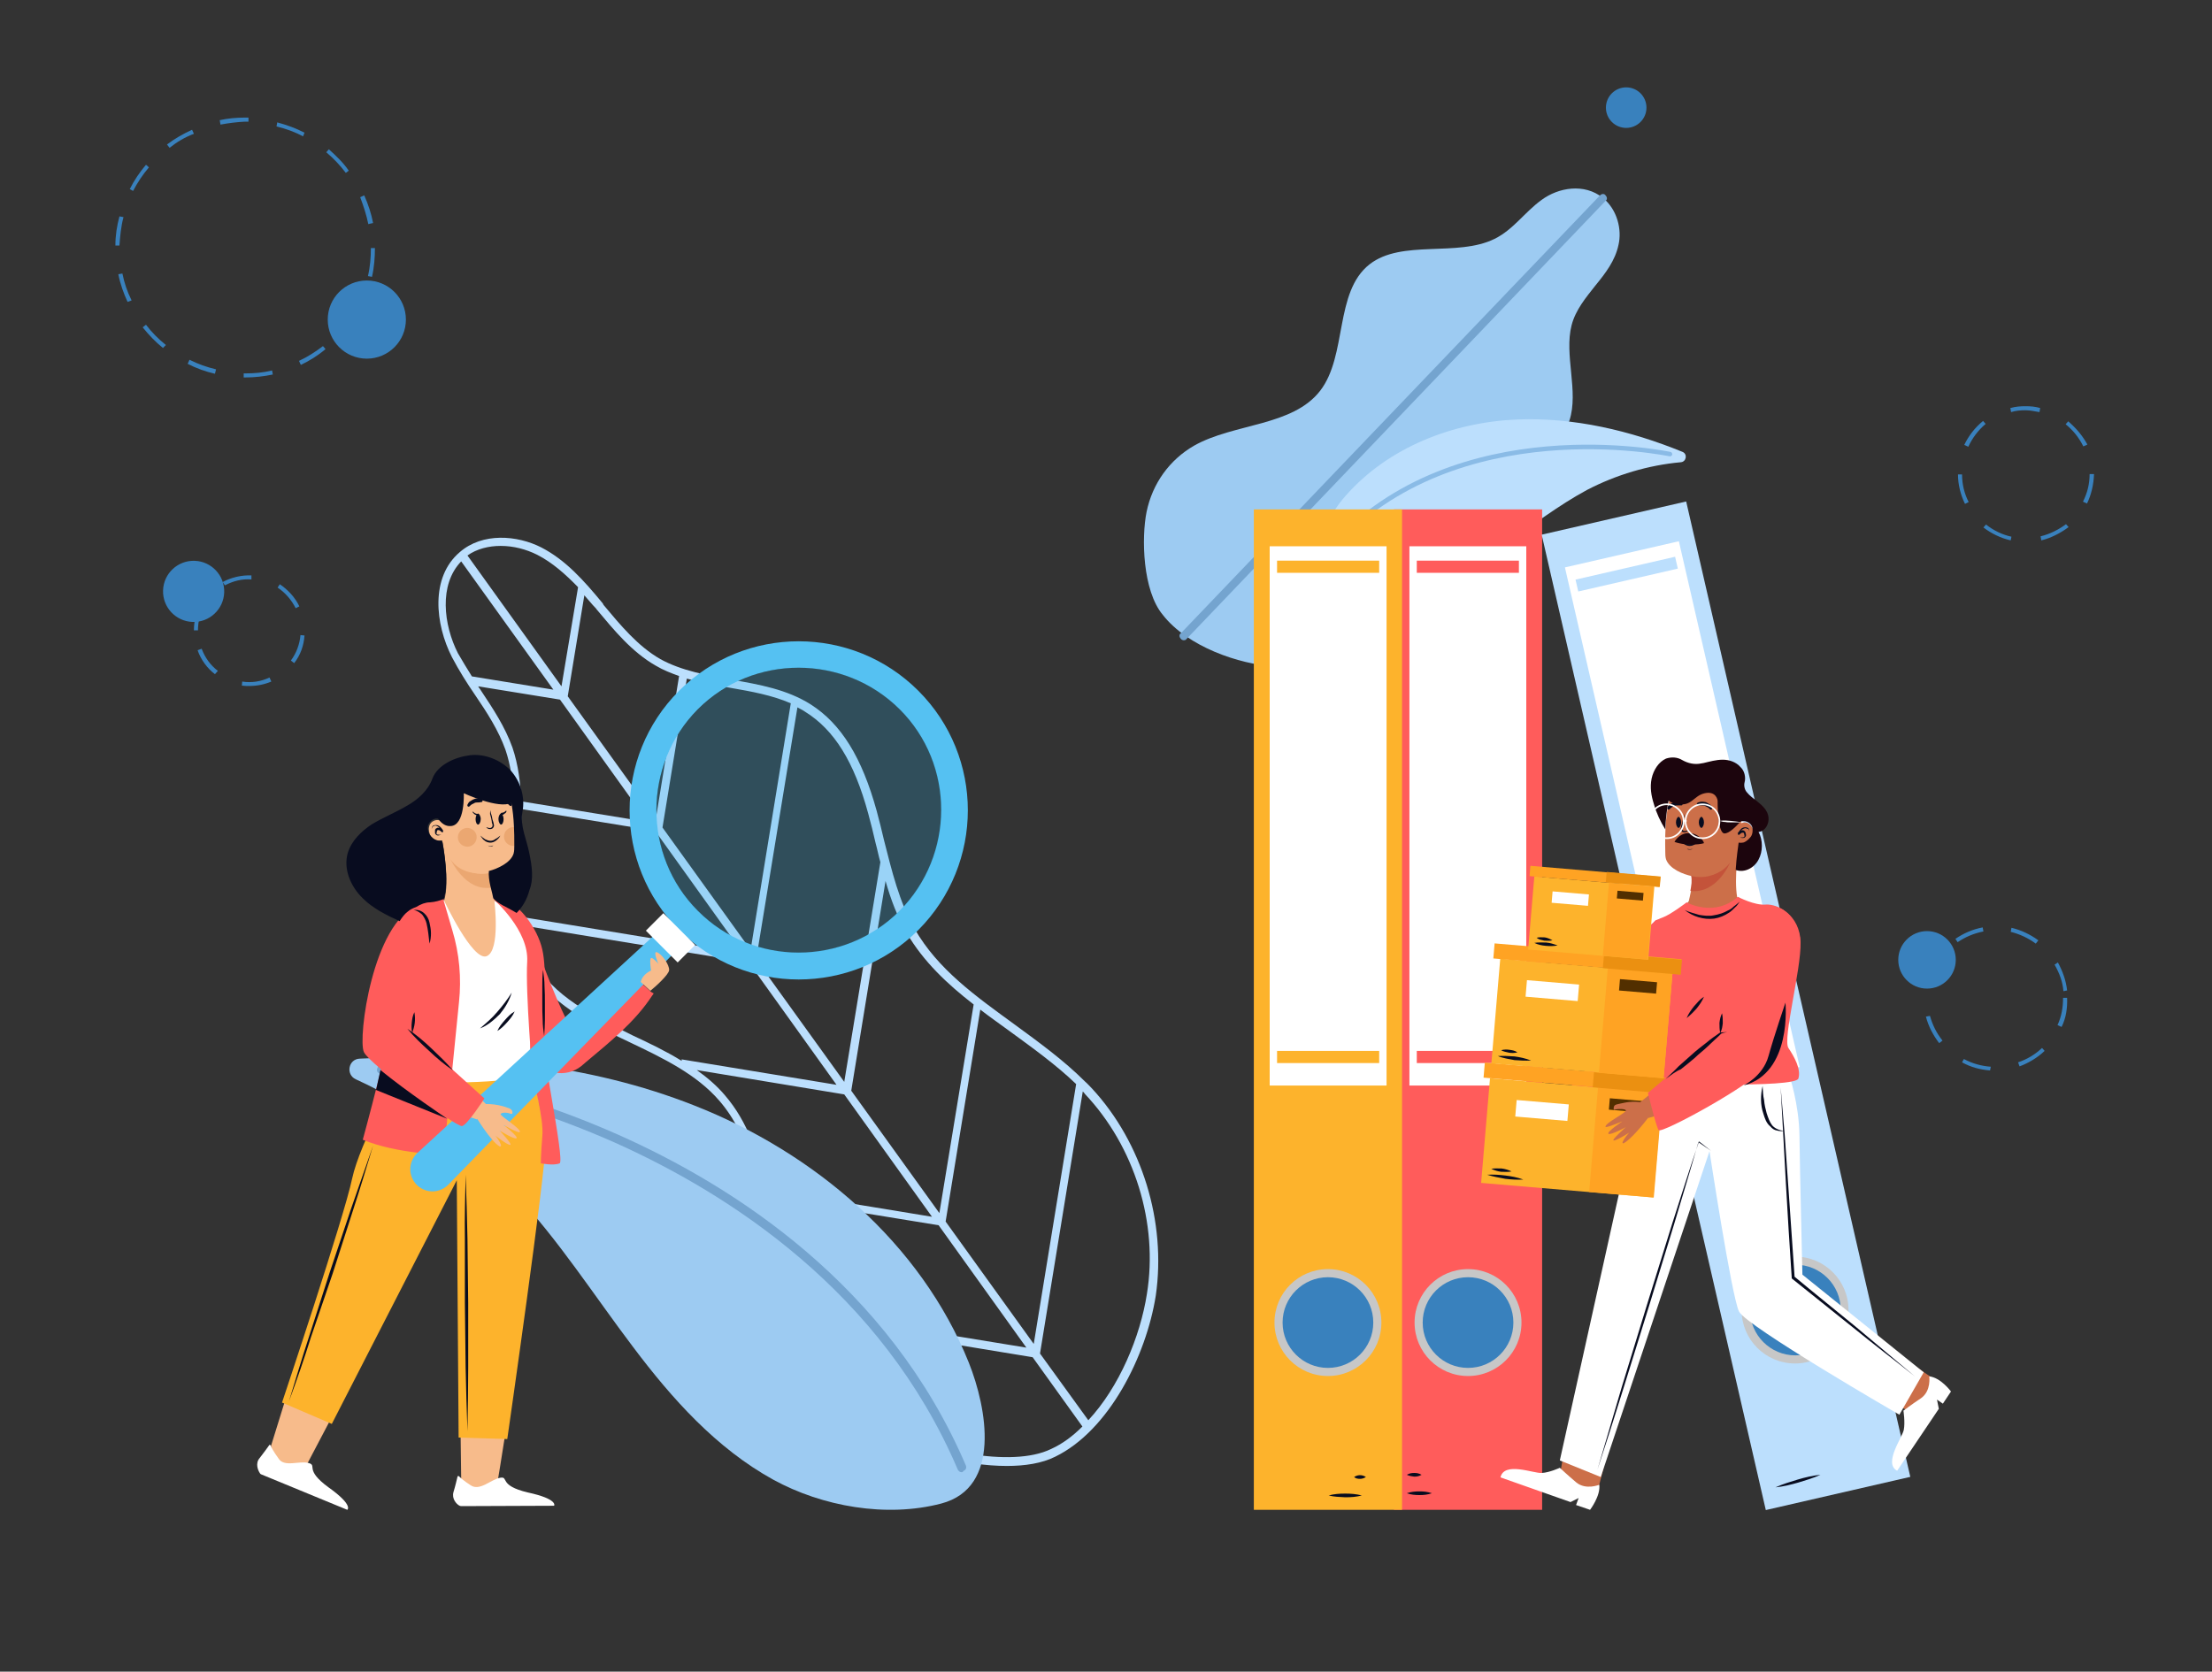 <?xml version="1.0" encoding="utf-8"?>
<!-- Generator: Adobe Illustrator 23.0.0, SVG Export Plug-In . SVG Version: 6.00 Build 0)  -->
<svg version="1.1" id="Layer_1" xmlns="http://www.w3.org/2000/svg" xmlns:xlink="http://www.w3.org/1999/xlink" x="0px" y="0px"
	 viewBox="0 0 600 453.5" style="enable-background:new 0 0 600 453.5;" xml:space="preserve">
<rect x="0" y="0" width="600" height="453.5" fill="#333333" stroke="none"/>
<style type="text/css">
	.st0{fill:#BCDFFD;}
	.st1{fill:#9DCBF2;}
	.st2{fill:#74A4CF;}
	.st3{fill:#8ABBE6;}
	.st4{fill:#FF5C5B;}
	.st5{fill:#FFFFFF;}
	.st6{fill:#C7C7C7;}
	.st7{fill:#3981BD;}
	.st8{fill:#080C1F;}
	.st9{fill:#FDB32C;}
	.st10{fill:#CC6F49;}
	.st11{fill:#C4533A;}
	.st12{fill:#FFA323;}
	.st13{fill:#522F00;}
	.st14{fill:#EB9011;}
	.st15{fill:#1C050D;}
	.st16{fill:none;stroke:#FFFFFF;stroke-width:0.442;stroke-miterlimit:10;}
	.st17{fill:#F7BB8B;}
	.st18{fill:#EBA771;}
	.st19{fill:#55C1F2;}
	.st20{opacity:0.23;fill:#28ACE3;enable-background:new    ;}
</style>
<g>
	<path class="st0" d="M296.2,295.3c-0.6-0.6-1.2-1.3-1.9-1.9l0,0l0,0c-5.8-5.8-12.6-10.7-19-15.4c-10.7-7.8-20.9-15-27.2-26
		c-4.2-7.3-6.2-15.8-8.3-24c-0.6-2.6-1.3-5.4-2-8c-4-14.5-9.6-23.6-17.9-28.9c-6.5-4.1-14-5.4-21.4-6.7c-6.7-1.2-13.6-2.4-19.4-5.6
		c-6.1-3.5-10.8-9.2-15.4-14.7l-0.2-0.4c-5.2-6.3-10.1-11.8-16.7-15.2c-6.5-3.3-15.9-4.1-22.1,1.3c-8,6.8-6.7,19.5-2.1,28.5
		c1.9,3.6,4.1,7.1,6.3,10.3c3.2,4.7,6.3,9.5,8.2,14.8c2.8,8.2,2.4,17.5,1.8,26.6c-0.6,10.8-1.3,21.9,4,31.5
		c5.9,10.7,17,16.1,28,21.3c8.8,4.2,18,8.6,24.2,15.8c8.5,9.8,10.3,22.6,12.3,36.1c1.3,8.6,2.6,17.5,5.8,25.6
		c4.9,12.7,14.8,23.4,26.9,29.5c8.2,4.1,21.6,7.9,33,7.9c4.9,0,9.5-0.7,13.1-2.5c14.6-7.1,24.7-27.3,27.3-43.7
		C316.4,331.5,309.8,310,296.2,295.3z M291.9,294.1l-11.5,70.5l-23.9-33.2l0,0l9.4-57.5c2.6,2,5.3,3.9,7.9,5.8
		C280.1,284.3,286.5,288.9,291.9,294.1z M264.1,272.5L264.1,272.5l-9.3,56.6l-23.9-33.2l0,0l9.3-56.9c1.4,4.9,3.2,9.8,5.8,14.2
		C250.5,260.9,257,267,264.1,272.5z M235.5,220.7c0.7,2.6,1.4,5.3,2,8c0.5,1.8,0.8,3.5,1.3,5.2l-9.8,59.6l-23.9-33.2l0,0l11.2-68.4
		c0.7,0.4,1.4,0.7,2.1,1.2C226.3,198,231.7,206.7,235.5,220.7z M214.5,190.8l-10.9,66.9l-23.9-33.2l0,0l6.6-40.4
		c3.9,1.1,7.8,1.8,11.8,2.5C203.9,187.6,209.4,188.6,214.5,190.8z M161.9,165.4c4.7,5.6,9.5,11.5,16,15.2c2,1.2,4.1,2,6.3,2.8
		l-6.3,38.7L154,188.9l0,0l4.5-27.4c1.1,1.2,2,2.4,3.1,3.5L161.9,165.4z M135.8,148.1c3.5,0,6.9,0.9,9.9,2.4
		c4.1,2.1,7.6,5.2,11.1,8.8l-4.5,26.9l-25.5-35.5C129.3,148.9,132.6,148.1,135.8,148.1z M125.1,152.3l25,34.8l-22.1-3.6
		c-1.3-2.1-2.6-4.2-3.8-6.3C120.3,169.5,119,158.6,125.1,152.3z M139,202.8c-2-5.6-5.3-10.6-8.5-15.4c-0.2-0.4-0.6-0.8-0.8-1.2
		l22.2,3.6l23.8,33.2l-34.3-5.6v0.2C141.2,212.5,140.6,207.5,139,202.8z M141,230.1c0.2-3.5,0.4-7.1,0.5-10.6l36.2,5.9l23.8,33.2
		l-60.4-9.9C140.1,242.8,140.5,236.5,141,230.1z M144.6,260.4c-1.6-2.9-2.7-6.1-3.3-9.4l61.8,10.1l23.8,33.2l-42-6.9v0.4
		c-4.2-2.6-8.8-4.8-13.3-6.9C160.6,275.4,150.1,270.4,144.6,260.4z M196.6,297.1c-2.2-2.6-4.8-4.8-7.6-6.8l40,6.6l23.8,33.2l-45-7.4
		v0.2C205.8,313.4,202.9,304.4,196.6,297.1z M208,324.8l46.6,7.6l23.8,33.2L213.6,355c-2-6.7-3.1-13.8-4.1-20.7
		C209,331.2,208.5,328,208,324.8z M285.1,393.1c-10.9,5.3-33,0.1-44.1-5.4c-11.6-5.9-21-16.2-25.9-28.3c-0.2-0.7-0.5-1.3-0.7-2
		l65.7,10.8l13.5,18.8C291,389.6,288.2,391.7,285.1,393.1z M311.1,351c-1.8,11.6-7.5,25.3-15.9,34.3l-13.1-18.1l0,0l11.6-71.1
		c0.2,0.2,0.5,0.5,0.6,0.7C307.8,311.1,314.2,331.9,311.1,351z"/>
	<g>
		<g>
			<g>
				<path class="st1" d="M209.7,401.4c-15.4-8.5-27.4-21.9-38-36c-10.6-14-20.1-28.9-32.1-41.7c-12.2-12.9-26.9-23.5-43.1-30.9
					c-2.8-1.3-2-5.5,1.1-5.6c30.8-1.5,62.1,1.4,90.7,12.7c32.6,12.8,61.5,37.4,74.5,69.8c4.9,12.3,8.9,33.9-7.5,38.2
					C240.4,411.8,223,408.7,209.7,401.4z"/>
			</g>
		</g>
		<g>
			<path class="st2" d="M260.9,399.4c-0.5,0-0.8-0.2-1.1-0.7c-20.6-48.3-62.1-74.9-93.2-88.8c-33.7-14.9-63-18.6-63.4-18.6
				c-0.6-0.1-1.1-0.6-0.9-1.3c0.1-0.6,0.6-1.1,1.3-0.9c0.4,0,29.9,3.6,64,18.7c31.5,14,73.5,40.9,94.4,89.8c0.2,0.6,0,1.2-0.6,1.4
				C261.1,399.4,261,399.4,260.9,399.4z"/>
		</g>
	</g>
</g>
<g>
	<g>
		<g>
			<path class="st1" d="M311,138.9c1.6-7.8,6.3-14.2,12.9-18c10.8-6.1,26.7-5.2,34.2-14.9c7.4-9.6,3.8-26.8,13.4-34.3
				c8.7-6.8,23.8-1.9,33.9-6.9c5.1-2.5,8.2-7.3,12.8-10.6c4.5-3.3,11.5-4.6,16.6-0.5c3.9,3.2,5.2,8.6,4.2,12.8
				c-0.9,4.2-3.5,7.6-6.2,10.9c-2.6,3.3-5.4,6.6-6.5,10.8c-2.1,8.1,2,18-0.6,25.9c-2.1,6.2-8,9.9-14.1,12.5
				c-6.1,2.5-12.7,4.2-17.6,8.3c-9.5,7.9-10.9,22.2-18,32.3c-6.5,9.2-18,14.5-30.3,13.6c-9.6-0.6-23.5-5.3-30.3-14
				C309.9,160.2,309.6,145.9,311,138.9z"/>
		</g>
		<g>
			<path class="st2" d="M321.1,173.7c-0.2,0-0.6-0.1-0.8-0.4c-0.5-0.5-0.5-1.2,0-1.5L434,53c0.5-0.5,1.2-0.5,1.5,0
				c0.5,0.5,0.5,1.2,0,1.5L321.8,173.4C321.7,173.6,321.4,173.7,321.1,173.7z"/>
		</g>
	</g>
	<g>
		<g>
			<g>
				<path class="st0" d="M384.7,158.1c8.6-1.4,16.5-5.9,23.8-10.7c7.3-4.9,14.2-10.3,22-14.5c7.9-4.1,16.6-6.7,25.4-7.5
					c1.5-0.1,1.9-2.2,0.5-2.8c-14.2-5.8-29.5-9.4-44.8-8.8c-17.4,0.7-35,7.5-46.6,20.7c-4.4,4.9-9.8,14.5-2.7,19.3
					C368.6,158,377.2,159.3,384.7,158.1z"/>
			</g>
		</g>
		<g>
			<path class="st3" d="M361.2,148.8c-0.1,0-0.2,0-0.4-0.1c-0.2-0.2-0.2-0.6,0-0.8c34.1-37.6,91.8-25.4,92.3-25.3
				c0.4,0.1,0.5,0.4,0.5,0.7c-0.1,0.4-0.4,0.5-0.7,0.5c-0.6-0.1-57.6-12.1-91.2,25C361.4,148.8,361.3,148.8,361.2,148.8z"/>
		</g>
	</g>
</g>
<g>
	<g>
		<g>
			<rect x="378.1" y="138.2" class="st4" width="40.2" height="271.4"/>
			<rect x="382.3" y="148.2" class="st5" width="31.7" height="146.3"/>
			<g>
				<rect x="384.3" y="152.1" class="st4" width="27.7" height="3.3"/>
				<rect x="384.3" y="285.1" class="st4" width="27.7" height="3.3"/>
			</g>
			<g>
				<circle class="st6" cx="398.2" cy="358.8" r="14.5"/>
				<circle class="st7" cx="398.2" cy="358.8" r="12.3"/>
			</g>
		</g>
		<g>
			<g>
				<path class="st8" d="M381.6,405.1c1.2-0.4,2.2-0.5,3.4-0.5s2.2,0.1,3.4,0.5c-1.2,0.4-2.2,0.5-3.4,0.5
					C383.9,405.6,382.7,405.5,381.6,405.1z"/>
			</g>
			<g>
				<path class="st8" d="M381.6,400.1c0.7-0.4,1.3-0.5,2-0.5c0.7,0,1.3,0.1,2,0.5c-0.7,0.4-1.3,0.5-2,0.5
					C382.9,400.5,382.2,400.4,381.6,400.1z"/>
			</g>
		</g>
	</g>
	<g>
		<g>
			<rect x="340.1" y="138.2" class="st9" width="40.2" height="271.4"/>
			<rect x="344.4" y="148.2" class="st5" width="31.7" height="146.3"/>
			<g>
				<rect x="346.4" y="152.1" class="st9" width="27.7" height="3.3"/>
				<rect x="346.4" y="285.1" class="st9" width="27.7" height="3.3"/>
			</g>
			<g>
				<circle class="st6" cx="360.2" cy="358.8" r="14.5"/>
				<circle class="st7" cx="360.2" cy="358.8" r="12.3"/>
			</g>
		</g>
		<g>
			<g>
				<path class="st8" d="M370.5,400.7c-0.6,0.4-1.2,0.5-1.6,0.5c-0.6,0-1.2-0.1-1.6-0.5c0.6-0.4,1.2-0.5,1.6-0.5
					S369.9,400.3,370.5,400.7z"/>
			</g>
			<g>
				<path class="st8" d="M360.4,405.7c1.5-0.4,2.9-0.5,4.5-0.5c1.5,0,2.9,0.1,4.5,0.5c-1.5,0.4-2.9,0.5-4.5,0.5
					C363.3,406.1,361.9,406.1,360.4,405.7z"/>
			</g>
		</g>
	</g>
	<g>
		<g>
			
				<rect x="447.9" y="137" transform="matrix(0.975 -0.224 0.224 0.975 -49.214 111.806)" class="st0" width="40.2" height="271.4"/>
			
				<rect x="440.3" y="148.4" transform="matrix(0.975 -0.224 0.224 0.975 -38.051 107.871)" class="st5" width="31.7" height="146.3"/>
			<g>
				
					<rect x="427.2" y="154" transform="matrix(0.975 -0.224 0.224 0.975 -23.657 102.79)" class="st0" width="27.7" height="3.3"/>
				
					<rect x="456.9" y="283.6" transform="matrix(0.975 -0.224 0.224 0.975 -51.938 112.755)" class="st0" width="27.7" height="3.3"/>
			</g>
			<g>
				<ellipse class="st6" cx="486.9" cy="355.4" rx="14.5" ry="14.5"/>
				<ellipse class="st7" cx="487" cy="355.4" rx="12.3" ry="12.3"/>
			</g>
		</g>
		<g>
			<path class="st8" d="M481.6,403.5c2-0.9,4-1.5,6-2.1c2-0.6,4.1-1.1,6.2-1.3c-2,0.9-4,1.5-6,2.1
				C485.7,402.8,483.7,403.3,481.6,403.5z"/>
		</g>
	</g>
</g>
<g>
	<g>
		<g>
			<g>
				<path class="st10" d="M424.1,394.6c-0.6,3.3-0.9,5.2-0.9,5.2l9.8,6.1l2-7.8C431.5,397.1,427.5,395.7,424.1,394.6z"/>
			</g>
			<path class="st5" d="M423.1,398.2c0,0-2.8,1.3-4.9,1.4c-2.1,0.2-10.2-3.2-11.2,1.2l19,6.7l2.2-1.1l-0.7,1.9l3.8,1.3
				c0,0,2.9-3.8,2.5-6.8c0,0-3.6,1.5-6.2-0.6C425.1,400.1,423.1,398.2,423.1,398.2z"/>
		</g>
		<g>
			<g>
				<path class="st10" d="M517.4,369c-0.4,0.5-0.7,0.9-0.9,1.3c-2,2.7-3.8,5.5-5.5,8.5l5.9,3.6l4,0.7l4.2-8.7
					C525,374.4,520.1,371.2,517.4,369z"/>
			</g>
			<path class="st5" d="M516.3,382.7c0,0,0.5,3.1,0.1,5.2c-0.4,2.1-5.6,9.1-1.8,11.1l11.3-16.8l-0.5-2.5l1.6,1.1l2.2-3.3
				c0,0-2.8-3.8-5.9-4.1c0,0,0.6,3.9-2.2,5.9C518.4,381.1,516.3,382.7,516.3,382.7z"/>
		</g>
		<g>
			<path class="st5" d="M485.3,291.6c0,0,2.7,7.8,2.8,16.6c0.1,8.8,0.8,37.6,0.8,37.6l32.9,26.5l-6.6,11.5c0,0-41.5-24-43.5-28
				c-2-4.1-8-43.5-8-43.5l-29.5,88.4l-11.1-4.5L446.2,292L485.3,291.6z"/>
			<g>
				<g>
					<path class="st8" d="M483,295l1.1,12.9l0.9,12.9c0.6,8.6,1.2,17.3,1.8,25.9l-0.1-0.4c5.4,4.5,10.9,8.9,16.5,13.5
						c5.4,4.5,10.8,9.1,16.2,13.6c-5.5-4.4-11.2-8.7-16.7-13.2c-5.5-4.4-11.1-8.9-16.6-13.3l-0.1-0.1v-0.2
						c-0.6-8.6-1.1-17.3-1.6-25.9l-0.7-12.9L483,295z"/>
				</g>
				<g>
					<path class="st8" d="M464.1,312.2l-3.5-2.4h0.1c-2.1,7.4-4.4,14.9-6.6,22.3l-6.8,22.2l-6.9,22.2l-3.5,11.1l-3.6,11.1l3.3-11.2
						l3.3-11.2l6.8-22.2l6.9-22.2c2.4-7.4,4.7-14.8,7.2-22.1v-0.1h0.1L464.1,312.2z"/>
				</g>
				<g>
					<path class="st8" d="M478.1,294.6c0.1,1.3,0.1,2.6,0.4,3.8c0.1,1.3,0.4,2.5,0.7,3.6c0.4,1.2,0.8,2.4,1.5,3.3
						c0.8,0.9,2,1.4,3.3,1.5c-0.6,0.1-1.3,0.1-2-0.1c-0.7-0.1-1.3-0.5-1.8-1.1c-1.1-0.9-1.5-2.2-1.9-3.5
						C477.5,299.8,477.5,297.1,478.1,294.6z"/>
				</g>
			</g>
		</g>
	</g>
	<g>
		<g>
			<path class="st10" d="M422.8,298.3c-3.4,2.7-5.6,4.6-6,4.8l0,0c-2.9-0.4-5.2,0.4-6.3,0.6c-0.9,0.2-0.9,0.8-0.9,1.2
				c0,0.2,0.2,0.4,0.4,0.2c0.8-0.2,2.6-0.2,2.9,0.2c0.4,0.6-5.8,3.5-5.5,4.5c0.1,0.4,4.6-1.5,4.6-1.5s-4.4,2.9-3.8,3.4
				c0.6,0.4,4.7-1.8,4.7-1.8s-4,3.5-3.3,3.6c0.7,0.1,4.2-2.1,4.2-2.1c-1.3,1.4-1.6,2.2-1.8,2.6c0,0.2,0.1,0.4,0.4,0.2
				c2-1.1,5.3-5.2,6.6-6.9l0,0v0.1c2.6-0.6,5.1-1.4,7.5-2.4C425.1,303.1,423.9,300.7,422.8,298.3z"/>
			<path class="st4" d="M418.4,301.2l2.9,7.3c0,0,24.6-10.3,28.6-16.2c4-5.9,9.1-35,8.2-37.5c-0.8-2.5-6.2-6.1-8.9-5.2
				c-2.7,0.9-11.4,35-11.4,35L418.4,301.2z"/>
		</g>
		<g>
			<g>
				<path class="st10" d="M483.2,248.1c-1.4-1.3-3.3-2-5.2-2.1c-3.3-0.1-5.5-1.3-6.8-2.6c-0.9-5.3,0.4-13.3,0.6-14.5v-0.1l-13.3,7.4
					c0.2,0.4,0.4,0.8,0.4,1.4l0,0c0.1,1.2,0,2.7-0.2,4c-0.2,1.2-0.5,2.2-0.6,2.8c-1.6,2.6-4.1,3.2-7.8,5.4
					c-5.1,3.1-1.9,11.5-1.1,20.1c0.9,9.4,1.3,22.2,1.3,22.2h32c-0.8-7.9,1.2-19.6,3.4-32.6C486.9,253.3,485.2,249.8,483.2,248.1z"/>
				<path class="st11" d="M458.5,241.7c7.2,0.9,10.8-7.6,10.9-8c-1.3,2.1-3.3,3.2-5.2,3.6c-2.4,0.6-4.6,0.5-5.5,0.2l0,0
					C459,238.8,458.8,240.3,458.5,241.7z"/>
			</g>
			<g>
				<path class="st4" d="M457.5,244.8c0,0,7.4,4.2,13.9-1.5c0,0,4.5,2.4,7.6,2.1c3.2-0.2,9.2,2.8,9.4,10.2
					c0.2,7.4-4.9,26.2-3.3,28.7c1.6,2.4,3.5,5.8,2.7,8.3c-0.8,2.6-37.4,1.6-42,0.2c-2-0.6-2-2.7-1.3-4.9c1.6-5.3,2.1-10.8,1.6-16.2
					c-0.6-6.6-1.1-14.2-0.5-16.5c0.9-4.1,3.4-5.6,5.4-6.3C453.2,248.1,457.5,244.8,457.5,244.8z"/>
				<g>
					<g>
						<path class="st8" d="M457,246.9c1.3,0.6,2.6,0.9,3.9,1.3c1.3,0.2,2.7,0.4,4,0.1c1.3-0.2,2.6-0.6,3.8-1.3
							c0.6-0.2,1.2-0.7,1.6-1.1c0.6-0.4,1.1-0.9,1.6-1.3c-0.4,0.6-0.8,1.2-1.3,1.6c-0.5,0.5-1.1,1.1-1.6,1.4c-1.2,0.8-2.6,1.4-4,1.6
							C462.1,249.6,459.1,248.6,457,246.9z"/>
					</g>
					<g>
						<path class="st8" d="M457.5,276.2c0.5-1.2,1.2-2.2,2-3.2c0.8-0.9,1.6-1.9,2.7-2.6c-0.5,1.2-1.2,2.2-2,3.2
							C459.4,274.5,458.5,275.4,457.5,276.2z"/>
					</g>
				</g>
			</g>
		</g>
		<g>
			<g>
				<g>
					<g>
						
							<rect x="412.3" y="285.1" transform="matrix(8.448516e-02 -0.996 0.996 8.448516e-02 82.96 707.476)" class="st9" width="28.5" height="46.9"/>
						
							<rect x="426" y="266.9" transform="matrix(8.448329e-02 -0.996 0.996 8.448329e-02 100.59 694.102)" class="st12" width="4.1" height="50.9"/>
						
							<rect x="426.9" y="301" transform="matrix(8.448672e-02 -0.996 0.996 8.448672e-02 95.191 723.145)" class="st12" width="28.5" height="17.6"/>
						
							<rect x="440.2" y="294.7" transform="matrix(8.447845e-02 -0.996 0.996 8.447845e-02 105.695 714.582)" class="st13" width="3.1" height="10.1"/>
						
							<rect x="416.1" y="294" transform="matrix(8.447740e-02 -0.996 0.996 8.447740e-02 83.035 692.504)" class="st5" width="4.5" height="14.2"/>
						
							<rect x="440.8" y="283" transform="matrix(8.448596e-02 -0.996 0.996 8.448596e-02 112.909 710.105)" class="st14" width="4.1" height="21.2"/>
					</g>
					<g>
						<g>
							<path class="st8" d="M403.4,318.7c1.6-0.1,3.3,0,4.9,0.2c1.6,0.2,3.3,0.5,4.9,1.1c-1.6,0.1-3.3,0-4.9-0.2
								C406.6,319.5,405,319.2,403.4,318.7z"/>
						</g>
						<g>
							<path class="st8" d="M404.5,317.1c0.9-0.2,1.9-0.1,2.8-0.1c0.9,0.1,1.9,0.4,2.7,0.8c-0.9,0.2-1.9,0.1-2.8,0.1
								C406.3,317.8,405.4,317.5,404.5,317.1z"/>
						</g>
					</g>
				</g>
				<g>
					<g>
						
							<rect x="415" y="252.7" transform="matrix(8.448301e-02 -0.996 0.996 8.448301e-02 117.781 680.469)" class="st9" width="28.5" height="46.9"/>
						
							<rect x="428.7" y="234.5" transform="matrix(8.448313e-02 -0.996 0.996 8.448313e-02 135.284 667.192)" class="st12" width="4.1" height="50.9"/>
						
							<rect x="429.6" y="268.6" transform="matrix(8.448047e-02 -0.996 0.996 8.448047e-02 129.888 696.237)" class="st12" width="28.5" height="17.6"/>
						
							<rect x="442.9" y="262.4" transform="matrix(8.447845e-02 -0.996 0.996 8.447845e-02 140.389 687.672)" class="st13" width="3.1" height="10.1"/>
						
							<rect x="419" y="261.5" transform="matrix(8.448582e-02 -0.996 0.996 8.448582e-02 117.95 665.62)" class="st5" width="4.5" height="14.2"/>
						
							<rect x="443.5" y="250.7" transform="matrix(8.448078e-02 -0.996 0.996 8.448078e-02 147.606 683.197)" class="st14" width="4.1" height="21.2"/>
					</g>
					<g>
						<g>
							<path class="st8" d="M406.3,286.5c1.5-0.1,3.1,0,4.5,0.1c1.5,0.2,2.9,0.5,4.5,1.1c-1.5,0.1-3.1,0-4.5-0.1
								C409.3,287.3,407.7,287.1,406.3,286.5z"/>
						</g>
						<g>
							<path class="st8" d="M407.2,284.9c0.8-0.2,1.5-0.2,2.2-0.1c0.7,0.1,1.5,0.2,2.2,0.7c-0.8,0.2-1.5,0.2-2.2,0.1
								C408.6,285.4,407.7,285.3,407.2,284.9z"/>
						</g>
					</g>
				</g>
				<g>
					<g>
						
							<rect x="421.8" y="232.6" transform="matrix(8.448179e-02 -0.996 0.996 8.448179e-02 147.198 658.067)" class="st9" width="19.9" height="32.7"/>
						
							<rect x="431.3" y="219.9" transform="matrix(8.448235e-02 -0.996 0.996 8.448235e-02 159.427 648.678)" class="st12" width="2.8" height="35.4"/>
						
							<rect x="431.9" y="243.6" transform="matrix(8.448339e-02 -0.996 0.996 8.448339e-02 155.643 668.894)" class="st12" width="19.9" height="12.2"/>
						
							<rect x="441.2" y="239.2" transform="matrix(8.448201e-02 -0.996 0.996 8.448201e-02 163.045 662.965)" class="st13" width="2.1" height="7.1"/>
						
							<rect x="424.5" y="238.6" transform="matrix(8.447340e-02 -0.996 0.996 8.447340e-02 147.373 647.557)" class="st5" width="3.1" height="9.9"/>
						
							<rect x="441.7" y="231.1" transform="matrix(8.448120e-02 -0.996 0.996 8.448120e-02 168.081 659.748)" class="st14" width="2.8" height="14.7"/>
					</g>
					<g>
						<g>
							<path class="st8" d="M416.2,255.8c1.1-0.2,2.1-0.1,3.2-0.1c1.1,0.1,2,0.4,3.1,0.8c-1.1,0.2-2.1,0.2-3.2,0.1
								C418.2,256.5,417.2,256.3,416.2,255.8z"/>
						</g>
						<g>
							<path class="st8" d="M416.8,254.4c0.8-0.2,1.5-0.1,2.2-0.1c0.7,0.1,1.4,0.4,2.1,0.8c-0.8,0.2-1.5,0.1-2.2,0.1
								C418.1,255,417.4,254.9,416.8,254.4z"/>
						</g>
					</g>
				</g>
			</g>
			<g>
				<path class="st10" d="M448.8,295.8c-2.1,1.8-3.5,2.9-3.9,3.2l0,0c-2.9-0.4-5.2,0.4-6.3,0.6c-0.9,0.2-0.9,0.8-0.9,1.2
					c0,0.2,0.2,0.4,0.4,0.2c0.8-0.2,2.6-0.2,2.9,0.2c0.4,0.6-5.8,3.5-5.5,4.5c0.1,0.4,4.6-1.5,4.6-1.5s-4.4,2.9-3.8,3.4
					c0.6,0.4,4.7-1.8,4.7-1.8s-4,3.5-3.3,3.6c0.7,0.1,4.2-2.1,4.2-2.1c-1.3,1.4-1.6,2.2-1.8,2.6c0,0.2,0.1,0.4,0.4,0.2
					c2-1.1,5.3-5.2,6.6-6.9l0,0v0.1c1.5-0.4,2.9-0.8,4.4-1.3C450.5,300,449.7,297.9,448.8,295.8z"/>
				<g>
					<path class="st4" d="M447,296.5c0,0,2.2,9.1,2.9,10.1c0.7,1.1,25.9-12.6,28.6-17c2.6-4.5,10-31.5,9.8-34.6
						c-0.2-3.1-3.1-10.5-10.2-9.1c-7.2,1.4-11.6,34.1-11.6,34.1L447,296.5z"/>
					<g>
						<path class="st8" d="M472.9,294.5c0,0,5.3-2.5,6.8-8c1.5-5.4,4.6-14.5,4.6-14.5S486.2,291.1,472.9,294.5z"/>
						<g>
							<path class="st8" d="M451.8,292.7c1.2-1.2,2.4-2.2,3.5-3.4c1.2-1.1,2.4-2.1,3.6-3.2c1.2-1.1,2.5-2.1,3.8-3.1
								c1.3-1.1,2.6-2,3.9-2.9l0,0l0,0c0.6,0,1.2-0.1,1.9-0.1c-0.6,0.1-1.2,0.2-1.8,0.5h0.1c-1.2,1.2-2.4,2.2-3.5,3.3
								s-2.5,2.1-3.6,3.2c-1.3,1.1-2.5,2.1-3.8,3.1C454.4,290.7,453.1,291.8,451.8,292.7z"/>
						</g>
						<g>
							<path class="st8" d="M467.1,274.9c0.2,0.9,0.2,1.8,0.2,2.7c-0.1,0.8-0.2,1.8-0.7,2.6c-0.2-0.9-0.2-1.8-0.2-2.7
								C466.5,276.6,466.7,275.7,467.1,274.9z"/>
						</g>
					</g>
				</g>
			</g>
		</g>
	</g>
	<g>
		<g>
			<path class="st10" d="M475.4,224.8c-0.4-1.1-1.5-2-2.7-1.6c-0.1,0-0.2,0.1-0.4,0.1c0.1-3.8-0.4-8-3.1-10.2
				c-5.6-4.9-13.9-3.2-15.5,1.2c-2,5.1-2.1,11.4-2,16.7c0,0.7,0,1.4,0.2,2.1c0.9,2.6,4.6,4.1,7.1,4.6c3.2,0.7,6.3-0.1,8.8-2.2
				c2-1.6,3.3-4,3.8-6.5c0.6,0,1.4-0.1,1.5-0.1c0.7-0.2,1.4-0.8,1.8-1.5C475.5,226.7,475.7,225.6,475.4,224.8z"/>
			<g>
				<g>
					<g>
						<g>
							<path class="st8" d="M456,223.1c0,0.8-0.4,1.5-0.7,1.5s-0.7-0.7-0.7-1.5c0-0.8,0.4-1.5,0.7-1.5
								C455.6,221.6,456,222.3,456,223.1z"/>
						</g>
						<g>
							<path class="st8" d="M460.8,223.1c0,0.8,0.4,1.5,0.7,1.5s0.7-0.7,0.7-1.5c0-0.8-0.4-1.5-0.7-1.5S460.8,222.3,460.8,223.1z"/>
						</g>
					</g>
					<g>
						<path class="st8" d="M455.6,227.6c0.2,0.5,0.6,0.9,1.1,1.3c0.5,0.4,1.1,0.6,1.6,0.6c0.6,0,1.2-0.2,1.6-0.6
							c0.2-0.1,0.5-0.4,0.6-0.6c0.1-0.2,0.4-0.5,0.5-0.7c-0.2,0.1-0.5,0.4-0.6,0.5c-0.2,0.1-0.5,0.4-0.7,0.5
							c-0.5,0.2-0.9,0.4-1.4,0.4s-0.9-0.1-1.4-0.4C456.4,228.3,456,228.1,455.6,227.6z"/>
						<path class="st8" d="M457.6,230.3c0.2,0.2,0.5,0.2,0.8,0.2c0.2,0,0.6-0.1,0.8-0.2c-0.2,0-0.5,0.1-0.8,0.1
							S457.8,230.3,457.6,230.3z"/>
					</g>
					<g>
						<path class="st8" d="M460.2,218c0.4-0.4,0.7-0.4,1.2-0.5c0.4,0,0.8,0,1.2,0.1s0.7,0.4,1.1,0.6c0.4,0.2,0.6,0.6,0.7,0.9
							c0.1,0.1,0,0.4-0.1,0.5c-0.1,0.1-0.4,0-0.4,0l0,0c-0.2-0.2-0.5-0.5-0.7-0.6c-0.2-0.1-0.5-0.2-0.8-0.4
							c-0.2-0.1-0.6-0.1-0.8-0.1s-0.6,0-0.9,0h-0.1c-0.2,0-0.4-0.2-0.2-0.5C460.1,218.1,460.1,218,460.2,218z"/>
						<path class="st8" d="M456.5,218c-0.4-0.4-0.7-0.4-1.2-0.5c-0.4,0-0.8,0-1.2,0.1c-0.4,0.1-0.7,0.4-1.1,0.6
							c-0.4,0.2-0.6,0.6-0.7,0.9c-0.1,0.1,0,0.4,0.1,0.5c0.1,0.1,0.4,0,0.4,0l0,0c0.2-0.2,0.5-0.5,0.7-0.6c0.2-0.1,0.5-0.2,0.8-0.4
							c0.2-0.1,0.6-0.1,0.8-0.1s0.6,0,0.9,0h0.1c0.2,0,0.4-0.2,0.2-0.5C456.7,218.1,456.5,218,456.5,218z"/>
					</g>
					<path class="st8" d="M456.9,220.7c-0.1,0.6-0.2,1.2-0.4,1.6c-0.1,0.6-0.2,1.1-0.4,1.6c0,0.1-0.1,0.2-0.1,0.4
						c0,0.1-0.1,0.4-0.1,0.5c0,0.4,0.2,0.7,0.5,0.9c0.4,0.1,0.7,0.1,0.9,0c0.2-0.1,0.6-0.2,0.7-0.5c-0.5,0.2-1.2,0.4-1.5,0.1
						c-0.2-0.1-0.2-0.4-0.2-0.6c0-0.1,0-0.1,0.1-0.4c0-0.1,0.1-0.2,0.1-0.5c0.1-0.6,0.2-1.2,0.2-1.8
						C456.9,221.8,456.9,221.2,456.9,220.7z"/>
					<path class="st8" d="M474.5,225.5c0-0.4-0.1-0.7-0.4-0.9c-0.4-0.2-0.8-0.2-1.2-0.1c-0.4,0.1-0.7,0.4-0.9,0.7
						c-0.2,0.2-0.5,0.6-0.6,0.9c0,0.1,0,0.2,0.1,0.4c0.1,0,0.2,0,0.2,0l0,0c0.2-0.2,0.6-0.5,0.8-0.6c0.1,0,0.2,0,0.4,0
						c0.1,0.1,0.2,0.2,0.2,0.4c0.1,0.4,0.2,0.7-0.1,0.8c-0.2,0.1-0.7,0.1-1.1,0.1c0.4,0.1,0.7,0.2,1.2,0.1c0.2-0.1,0.5-0.4,0.5-0.6
						c0-0.2,0-0.5-0.1-0.7s-0.1-0.5-0.4-0.6c-0.2-0.2-0.6-0.2-0.7-0.1c-0.5,0.1-0.8,0.5-1.1,0.7l0.5,0.2c0.2-0.6,0.6-1.2,1.2-1.4
						c0.2-0.1,0.6-0.2,0.8,0C474.3,224.8,474.4,225.1,474.5,225.5z"/>
				</g>
				<path class="st15" d="M454.2,228.4c0,0,1.1-2.2,3.6-2.4c2.7-0.1,4.2,1.9,4.4,2.7C462.3,228.9,457.8,229.7,454.2,228.4z"/>
			</g>
		</g>
		<path class="st15" d="M479.7,221.7c-0.2-1.9-1.8-3.3-3.2-4.4c-0.9-0.7-1.9-1.4-2.7-2.4c-0.6-0.7-0.8-1.8-0.6-2.6
			c0.4-1.4,0-3.2-1.1-4.2c-1.2-1.4-3.1-2-4.8-2c-1.8,0-3.5,0.5-5.2,0.9c-0.2,0-0.4,0.1-0.6,0.1c-1.8,0.4-3.6,0-5.2-0.9
			c-1.3-0.8-2.9-0.9-4.4-0.4c-2,0.9-3.4,3.1-3.9,5.4c-0.5,2.4-0.1,4.7,0.6,6.9c0.7,2.5,1.8,4.8,3.1,6.9c0.1-2.6,0.4-5.3,0.9-7.8
			c0.5,0.4,1.1,0.7,1.9,0.8c4.4,1.1,4.7-2.1,7.9-2.8c3.2-0.7,3.5,2,3.5,2s-0.1,8.7,1.8,8.9c1.3,0.1,3.2-1.9,4.5-3.3c0,0,0,0,0,0.1
			c0.1-0.1,0.2-0.1,0.4-0.1c1.2-0.2,2.4,0.6,2.7,1.6c0.2,0.8,0.1,1.9-0.4,2.6c-0.5,0.6-1.1,1.2-1.8,1.5c-0.2,0.1-0.9,0.2-1.5,0.1
			c-0.1,0.9-0.6,4-0.8,7.4l0,0c2.4,0.9,5.1-0.6,6.2-2.8c1.2-2.2,1.2-5.3,0-7.5C478.8,225.5,479.9,223.6,479.7,221.7z"/>
		<g>
			<path class="st16" d="M466.4,222.8c0,2.5-2,4.6-4.6,4.6c-2.5,0-4.6-2-4.6-4.6c0-2.5,2-4.6,4.6-4.6
				C464.4,218.2,466.4,220.3,466.4,222.8z"/>
			<path class="st16" d="M456.7,222.8c0,2.5-2,4.6-4.6,4.6c-2.5,0-4.6-2-4.6-4.6c0-2.5,2-4.6,4.6-4.6
				C454.5,218.2,456.7,220.3,456.7,222.8z"/>
			<line class="st16" x1="456.7" y1="222.7" x2="457.5" y2="222.7"/>
			<g>
				<path class="st5" d="M466.5,222.7c0.5-0.1,1.1-0.1,1.5-0.1c0.5,0,0.9,0.1,1.5,0.1c0.9,0.1,2,0.2,2.9,0.4l0,0c-1.1,0-2,0-2.9,0
					c-0.5,0-1.1,0-1.5-0.1C467.5,223,467,222.9,466.5,222.7L466.5,222.7z"/>
			</g>
		</g>
	</g>
</g>
<g>
	<g>
		<g>
			<path class="st17" d="M124.9,386.1l0.2,15.5l3.3,3.4l6.5-2.6c0,0,1.1-6.5,2.6-16.2h-12.6V386.1z"/>
		</g>
		<path class="st5" d="M124.5,400.5c-0.1-0.1-0.4-0.1-0.4,0.1c-0.2,0.8-0.6,2.6-1.1,4.2c-0.5,1.8,0.8,3.2,1.5,3.6
			c0.1,0.1,0.4,0.2,0.6,0.2l25.2-0.1c0,0,1.2-1.8-7.1-3.6c-8.1-1.9-5.1-4.4-7.5-4c-2.5,0.4-5.6,3.8-8.1,2
			C125.9,401.8,125,401,124.5,400.5z"/>
	</g>
	<g>
		<g>
			<path class="st17" d="M78.9,374.9c-3.2,10.3-5.4,17.4-5.4,17.4l1.6,6.7l8.3-2l9.2-17.5C88.1,377.7,83.5,376.3,78.9,374.9z"/>
		</g>
		<path class="st5" d="M73.4,392.1c-0.1-0.1-0.4-0.2-0.4,0c-0.5,0.7-1.5,2.1-2.6,3.5c-1.2,1.4-0.4,3.3,0,3.9
			c0.1,0.2,0.2,0.4,0.5,0.5l23.3,9.6c0,0,1.8-1.2-5.1-6.1c-6.7-4.9-2.9-5.9-5.4-6.6c-2.5-0.7-6.7,1.3-8.2-1.3
			C74.2,393.8,73.6,392.7,73.4,392.1z"/>
	</g>
	<g>
		<path class="st9" d="M108.4,291c0,0-10.7,18.6-12.9,28.8c-2.1,10.2-19,60.7-19,60.7l13.5,5.8l33.9-66.1l0.5,69.8l13.2,0.4
			c0,0,10.6-73.7,10.3-79.6c-0.1-5.9-3.4-19.3-3.4-19.3L108.4,291z"/>
		<g>
			<g>
				<path class="st8" d="M126.3,318.7c0.2,5.8,0.4,11.6,0.5,17.4l0.2,17.4v17.4c0,5.8-0.1,11.6-0.2,17.4c-0.2-5.8-0.4-11.6-0.5-17.4
					l-0.2-17.4v-17.4C126,330.4,126.2,324.5,126.3,318.7z"/>
			</g>
			<g>
				<path class="st8" d="M78.4,380.1c1.8-5.9,3.5-11.6,5.4-17.4l5.6-17.4l5.8-17.3c2-5.8,4-11.5,6-17.2c-1.8,5.9-3.5,11.6-5.4,17.4
					l-5.6,17.4l-5.9,17.3C82.5,368.7,80.5,374.4,78.4,380.1z"/>
			</g>
		</g>
	</g>
</g>
<g>
	<g>
		<g>
			<g>
				<path class="st4" d="M177.3,269.5c-0.1,0.2-0.2,0.4-0.4,0.6c-4.7,7.2-11.5,12.6-17.8,17.9c-0.5,0.4-0.9,0.8-1.4,1.2
					c-4.2,3.4-10.6,2.2-13.3-2.6c-0.5-0.8-0.8-1.5-1.3-2.4c-5.4-10-10.6-18.8-12.5-23.9c-1.2-3.3-1.4-5.9-1.1-7.9
					c0.8-5.1,9.5-7.2,12.5-3.1c0.8,1.2,1.8,2.8,2.6,5.1c1.9,4.7,4.9,13.9,9.4,23c7.8-4.8,14.5-9.2,17.3-10.9
					c0.9-0.6,1.5-0.9,1.5-0.9l1.2,1.1l0,0l2.6,2.4L177.3,269.5z"/>
			</g>
		</g>
	</g>
	<g>
		<g>
			<path class="st17" d="M140.4,248.1c-2.8-1.6-4.8-2.2-6.2-3.9c-0.1-0.6-0.6-1.9-0.8-3.4c-0.2-1.4-0.5-2.8-0.4-4l0,0
				c0-0.6,0.1-1.1,0.4-1.4l-13.4-7.3v0.1c0.2,1.2,2,10.8,0.5,16c-0.9,0.5-2.2,0.8-3.8,0.9c-1.6,0.1-3.2,0.7-4.4,1.9
				c-1.6,1.6-3.1,4.6-2,10c2.1,10.9,1.5,24.8,0.9,31.5l31.2,0.4c0,0,1.2-16.3,2.7-23.8C146.6,257.7,144.7,250.5,140.4,248.1z"/>
			<path class="st18" d="M133.3,240.8c-7.2,1.1-10.9-7.5-11.2-7.8c1.4,2.1,3.3,3.1,5.2,3.6c2.4,0.6,4.6,0.4,5.5,0.2l0,0
				C132.9,237.8,133,239.4,133.3,240.8z"/>
		</g>
		<g>
			<path class="st5" d="M120.4,244.2c0,0,7.8,16.7,11.6,15.2s2.1-15,2.1-15s6.5,3.2,7.6,4.2c1.2,1.1,6.7,8.3,5.2,16.3
				c-1.5,8-4.8,19.5-1.9,27c0,0-21.3,3.9-37.2,0c0,0,3.5-11.8,3.3-14.8c-0.2-3.1-2.6-23.2-1.8-25.9
				C110.3,248.3,112.2,244.4,120.4,244.2z"/>
			<g>
				<g>
					<path class="st8" d="M130.2,279c1.6-1.4,3.3-2.8,4.7-4.5c1.4-1.6,2.7-3.3,3.9-5.2c-0.6,2.1-1.8,4.1-3.2,5.8
						C134,276.7,132.3,278.2,130.2,279z"/>
				</g>
				<g>
					<path class="st8" d="M134.9,279.7c0.5-1.2,1.3-2.1,2-2.9c0.8-0.9,1.6-1.8,2.7-2.4c-0.5,1.2-1.3,2.1-2,2.9
						C136.7,278.3,135.9,279.1,134.9,279.7z"/>
				</g>
			</g>
		</g>
		<g>
			<path class="st4" d="M134.1,244.2c0,0,9.4,8.2,8.9,16.7c-0.5,8.5,1.5,31.3,1.5,31.3s3.1,11.4,2.6,16.1c-0.4,4.8-0.4,7.3-0.4,7.3
				s3.5,0.7,5.1,0c1.5-0.7-5.6-33.9-4.9-37.4c0.7-3.6,1.5-15,0.2-20.6c-1.2-5.5-6.5-13.6-13.4-14.9l0,0
				C133.8,243.1,133.9,243.7,134.1,244.2L134.1,244.2z"/>
			<g>
				<path class="st8" d="M147.3,263.1c0.2,1.5,0.4,2.9,0.4,4.5c0.1,1.5,0.1,2.9,0.1,4.5c0,1.5,0,2.9,0,4.5c0,1.5-0.1,2.9-0.2,4.5
					c-0.2-1.5-0.4-2.9-0.4-4.5c-0.1-1.5-0.1-2.9-0.1-4.5c0-1.5,0-2.9,0-4.5C147.1,266,147.1,264.6,147.3,263.1z"/>
			</g>
		</g>
	</g>
	<g>
		<path class="st4" d="M120.7,242.4l-0.4,1.8l2.4,8.2c1.9,6.3,2.5,12.9,1.8,19.5l-4.1,40.9c0.1,0.7-13.1,0.1-22-3.6
			c0,0,7.9-28.8,8.1-34.7c0.2-5.9,3.2-26,3.2-26S113,243,120.7,242.4z"/>
		<g>
			<g>
				<g>
					<path class="st19" d="M249.1,187.4c-17.9-17.9-47-17.9-64.9,0s-17.9,47,0,64.9s47,17.9,64.9,0C267,234.3,267,205.3,249.1,187.4
						z M189.3,247.1c-15-15-15-39.6,0-54.7c15-15,39.6-15,54.7,0s15,39.6,0,54.7C228.9,262.2,204.3,262.2,189.3,247.1z"/>
					<circle class="st20" cx="216.7" cy="219.8" r="38.7"/>
					<path class="st19" d="M188.7,252.5l-67.1,68.9c-2.4,2.4-6.1,2.4-8.5,0.1c-2.4-2.4-2.4-6.1-0.1-8.5c0.1-0.1,0.1-0.1,0.2-0.2
						l70.8-65.1c1.4-1.3,3.5-1.2,4.7,0.2C189.9,249.2,189.9,251.2,188.7,252.5z"/>
					
						<rect x="178.6" y="248.3" transform="matrix(0.707 -0.707 0.707 0.707 -126.625 203.201)" class="st5" width="6.7" height="12.2"/>
				</g>
				<path class="st17" d="M181.5,263.2c-0.1,1.2-3.6,4.4-5.1,5.6l-2.6-2.4l0,0c0.5-2.2,2.8-3.1,2.8-3.1s-0.5-3.1,0-3.4
					c0.4-0.2,1.9,1.4,2,1.6c-0.1-0.2-1.5-3.4-0.5-3.2C179.6,258.8,181.6,261.8,181.5,263.2z"/>
			</g>
			<g>
				<g>
					<path class="st17" d="M131.8,299.5c-0.2-0.2-2.2-2.1-5.3-5.1c-0.7,1.1-1.3,2-2,3.1c-0.2,0.5-0.5,0.8-0.7,1.3
						c-0.4,0.7-0.8,1.4-1.2,2.2c2.2,1.1,4.5,2,6.8,2.7l0,0L131.8,299.5L131.8,299.5z"/>
					<path class="st17" d="M129,302.8c0,0,4,6.7,6.5,8.2c0.1,0.1,0.4,0,0.4-0.2c0-0.4-0.4-1.2-1.5-2.7c0,0,3.3,2.6,4,2.5
						c0.7-0.1-2.9-3.9-2.9-3.9s4,2.5,4.6,2.1c0.6-0.4-3.5-3.6-3.5-3.6s4.2,2.4,4.4,1.9c0.4-0.9-5.5-4.4-5.2-4.9c0.4-0.5,2-0.4,2.8,0
						c0.1,0,0.4,0,0.4-0.2c0-0.4,0-0.9-0.8-1.3c-1.3-0.5-4.2-1.5-7.9-1.1L129,302.8z"/>
				</g>
				<g>
					<path class="st4" d="M113.3,245.6c0,0,9.6,3.9,9.3,7.9c-0.4,4.1-10,27.5-10,27.5l18.8,17c0,0-4.7,7.3-6.1,7.5
						c-1.5,0.2-24.9-16.5-26.6-20.1C97,281.7,101.1,250.3,113.3,245.6z"/>
					<g>
						<path class="st8" d="M121.3,303.5c0,0-10.9-7.3-18.1-13.2l-1.2,5.4L121.3,303.5z"/>
						<g>
							<path class="st8" d="M122.9,290.4c-2.4-1.6-4.5-3.4-6.5-5.3c-2.1-1.9-4.1-3.8-5.9-6c2.4,1.6,4.5,3.4,6.5,5.3
								C119,286.3,121.1,288.3,122.9,290.4z"/>
						</g>
						<g>
							<path class="st8" d="M112.4,274.6c0.2,1.1,0.2,2,0.1,2.9c-0.1,0.9-0.4,1.9-0.7,2.8c-0.2-1.1-0.2-2-0.1-2.9
								C111.8,276.5,111.9,275.6,112.4,274.6z"/>
						</g>
						<g>
							<path class="st8" d="M112.2,246.9c0.9-0.2,2,0.1,2.8,0.8c0.8,0.7,1.3,1.6,1.5,2.6c0.2,0.9,0.4,1.9,0.4,2.9
								c0,0.9-0.1,1.9-0.4,2.8c-0.2-1.9-0.4-3.8-0.8-5.5c-0.2-0.8-0.6-1.6-1.2-2.4C113.8,247.5,113.1,247,112.2,246.9z"/>
						</g>
					</g>
				</g>
			</g>
		</g>
	</g>
</g>
<g>
	<g>
		<path class="st17" d="M139.9,229.4c0-1.5,0-3.2-0.1-4.9c-0.2-3.9-0.8-7.9-2.1-11.3c-1.8-4.5-10-6-15.5-0.9
			c-2.6,2.4-3.1,6.5-2.8,10.3c-0.1-0.1-0.2-0.1-0.4-0.1c-1.2-0.2-2.4,0.6-2.6,1.8c-0.2,0.8,0,1.9,0.5,2.6c0.5,0.6,1.1,1.2,1.8,1.4
			c0.2,0.1,0.9,0.2,1.5,0.1c0.6,2.5,1.9,4.8,3.9,6.3c2.5,2,5.8,2.8,8.8,2.1c2.5-0.6,6.1-2.2,6.9-4.8c0.2-0.7,0.2-1.4,0.2-2.1
			C139.9,229.7,139.9,229.6,139.9,229.4z"/>
		<g>
			<g>
				<path class="st18" d="M139.9,229.4c-0.2,0.1-0.5,0.1-0.6,0.1c-1.4,0-2.6-1.1-2.6-2.5s1.1-2.6,2.5-2.6c0.2,0,0.4,0,0.6,0.1
					C139.9,226.2,139.9,227.8,139.9,229.4z"/>
				<path class="st18" d="M124.2,227.2c0,1.4,1.2,2.5,2.6,2.5s2.5-1.2,2.5-2.6c0-1.4-1.2-2.5-2.6-2.5
					C125.2,224.7,124.2,225.8,124.2,227.2z"/>
			</g>
			<g>
				<g>
					<path class="st8" d="M135.2,222.2c0,0.8,0.4,1.5,0.7,1.5c0.4,0,0.7-0.7,0.7-1.5c0-0.8-0.4-1.5-0.7-1.5
						C135.6,220.7,135.2,221.4,135.2,222.2z"/>
					<path class="st8" d="M137.4,220.1c-0.1,0.2-0.2,0.5-0.5,0.6c-0.2,0.2-0.5,0.4-0.7,0.4l0,0c-0.1,0-0.2,0-0.4-0.2
						c0-0.1,0-0.2,0.2-0.4c0,0,0,0,0.1,0c0.4,0,0.8-0.2,1.2-0.6l0,0C137.3,220,137.4,220,137.4,220.1L137.4,220.1z"/>
				</g>
				<g>
					<path class="st8" d="M130.4,222.2c0,0.8-0.4,1.5-0.7,1.5c-0.4,0-0.7-0.7-0.7-1.5c0-0.8,0.4-1.5,0.7-1.5
						C130,220.8,130.4,221.4,130.4,222.2z"/>
					<path class="st8" d="M128.3,220.2c0.4,0.4,0.8,0.6,1.2,0.6c0.1,0,0.2,0.1,0.2,0.2c0,0.1-0.1,0.2-0.2,0.2c0,0,0,0-0.1,0l0,0
						c-0.4-0.1-0.6-0.2-0.8-0.4c-0.2-0.2-0.4-0.4-0.5-0.6C128.2,220.3,128.2,220.2,128.3,220.2L128.3,220.2L128.3,220.2z"/>
				</g>
			</g>
			<g>
				<path class="st8" d="M135.7,226.7c-0.2,0.5-0.6,0.9-1.1,1.3c-0.5,0.4-1.1,0.6-1.6,0.6s-1.2-0.2-1.6-0.6
					c-0.2-0.1-0.5-0.4-0.6-0.6c-0.1-0.2-0.4-0.5-0.5-0.7c0.2,0.1,0.5,0.4,0.6,0.5c0.2,0.1,0.5,0.4,0.7,0.5c0.5,0.2,0.9,0.4,1.4,0.4
					c0.5,0,0.9-0.1,1.4-0.5C134.9,227.4,135.3,227,135.7,226.7z"/>
				<path class="st8" d="M133.8,229.4c-0.2,0.2-0.5,0.2-0.7,0.2c-0.2,0-0.6-0.1-0.8-0.2c0.2,0,0.5,0.1,0.8,0.1
					C133.2,229.5,133.4,229.4,133.8,229.4z"/>
			</g>
			<g>
				<path class="st8" d="M131,217c-0.4-0.4-0.7-0.4-1.2-0.4c-0.4,0-0.8,0-1.2,0.2c-0.4,0.1-0.7,0.4-1.1,0.6
					c-0.4,0.2-0.5,0.6-0.7,0.9c-0.1,0.1,0,0.4,0.1,0.5c0.1,0.1,0.4,0,0.4,0l0,0c0.2-0.2,0.5-0.5,0.7-0.6c0.2-0.1,0.5-0.2,0.8-0.4
					c0.2-0.1,0.6-0.1,0.8-0.1c0.2,0,0.6,0,0.9-0.1h0.1c0.2,0,0.4-0.2,0.2-0.5C131,217.1,131,217.1,131,217z"/>
				<path class="st8" d="M134.6,217c0.4-0.4,0.7-0.5,1.2-0.5c0.4,0,0.8,0,1.2,0.1c0.4,0.1,0.7,0.4,1.1,0.6c0.4,0.2,0.6,0.6,0.7,0.9
					c0.1,0.1,0,0.4-0.1,0.5c-0.1,0.1-0.4,0-0.4,0l0,0c-0.2-0.2-0.5-0.5-0.7-0.6c-0.2-0.1-0.5-0.2-0.8-0.4c-0.2-0.1-0.6-0.1-0.8-0.1
					c-0.2,0-0.6,0-0.9,0h-0.1c-0.2,0-0.4-0.2-0.2-0.5C134.5,217.1,134.5,217,134.6,217z"/>
			</g>
			<path class="st8" d="M133,219.8c0.1,0.6,0.2,1.1,0.4,1.6c0.1,0.6,0.2,1.1,0.4,1.6c0,0.1,0.1,0.2,0.1,0.4s0.1,0.4,0.1,0.5
				c0,0.4-0.2,0.7-0.5,0.9c-0.4,0.2-0.7,0.1-0.9,0.1c-0.2-0.1-0.6-0.2-0.7-0.5c0.5,0.2,1.2,0.4,1.5,0c0.2-0.1,0.2-0.4,0.2-0.6
				c0-0.1,0-0.1-0.1-0.4c-0.1-0.1-0.1-0.2-0.1-0.5c-0.1-0.6-0.2-1.2-0.4-1.8C132.9,221,132.9,220.4,133,219.8z"/>
			<path class="st8" d="M117.1,224.9c0-0.4,0.1-0.7,0.4-0.9c0.4-0.2,0.8-0.2,1.2-0.1c0.4,0.1,0.7,0.4,0.9,0.6
				c0.2,0.2,0.5,0.6,0.6,0.9c0,0.1,0,0.2-0.1,0.4c-0.1,0-0.2,0-0.2,0l0,0c-0.2-0.2-0.6-0.5-0.8-0.6c-0.1,0-0.2,0-0.4,0
				c-0.1,0.1-0.2,0.2-0.2,0.4c-0.1,0.4-0.2,0.7,0.1,0.8c0.4,0.1,0.7,0.1,1.1,0c-0.4,0.1-0.7,0.4-1.2,0.2c-0.2-0.1-0.5-0.4-0.5-0.6
				c0-0.2,0-0.5,0-0.7c0-0.2,0.1-0.5,0.4-0.6c0.2-0.2,0.5-0.2,0.7-0.1c0.5,0.1,0.8,0.4,1.1,0.7l-0.5,0.2c-0.2-0.6-0.6-1.2-1.2-1.4
				c-0.2-0.1-0.6-0.2-0.8,0C117.3,224.2,117.2,224.5,117.1,224.9z"/>
		</g>
	</g>
	<path class="st8" d="M143.6,231.6c-0.7-3.8-2.6-7.5-1.9-11.3c0.8-4-0.5-8.3-3.2-11.3c-2.8-2.9-7.1-4.6-11.1-4.1s-8.7,2.6-10.1,6.3
		c-1.2,3.3-4,5.8-7.1,7.5c-3.1,1.8-6.3,3.1-9.3,4.9c-2.9,1.9-5.6,4.5-6.6,7.9c-1.2,4.4,0.9,9.1,4.1,12.2c2.8,2.8,6.5,4.6,10,6.2
		c0.7-1.1,1.4-2,2.2-2.6c0.7-0.6,1.4-0.9,2.4-1.3c1.1-0.7,2.4-1.2,3.6-1.2c1.5-0.1,2.7-0.5,3.8-0.9c1.5-4.9-0.1-14.1-0.5-15.9
		c-0.6,0.1-1.4,0-1.5-0.1c-0.7-0.2-1.4-0.8-1.8-1.4c-0.5-0.7-0.7-1.8-0.5-2.6c0.4-1.1,1.5-2,2.6-1.8c0.1,0,0.1,0,0.2,0.1
		c0.8,1.1,1.9,2,3.3,1.9c4-0.1,3.6-8.9,3.6-8.9s9.5,4.4,12.9,2.6c0.4,2.1,0.6,4.2,0.7,6.3c0.1,1.6,0.1,3.3,0.1,4.9
		c0,0.1,0,0.4,0,0.5c0,0.7,0,1.4-0.2,2.1c-0.8,2.5-4.4,4.1-6.7,4.7c-0.1,1.2,0.1,2.7,0.4,4c0.4,1.5,0.7,2.9,0.8,3.4
		c1.4,1.6,3.4,2.2,6.2,3.9c0,0,0.1,0,0.1,0.1c1.8-1.8,2.9-3.9,3.5-6.2C144.8,238.5,144.3,235,143.6,231.6z"/>
</g>
<g>
	<path class="st7" d="M545.4,146.6c-2.7-0.6-5.3-1.9-7.4-3.5l0.7-0.8c2,1.6,4.5,2.8,6.9,3.3L545.4,146.6z M553.7,146.6l-0.2-1.1
		c2.5-0.6,4.9-1.8,6.9-3.3l0.7,0.8C558.8,144.7,556.2,146,553.7,146.6z M533,136.7c-1.2-2.5-1.9-5.2-1.9-8h1.1
		c0,2.6,0.6,5.2,1.8,7.5L533,136.7z M566.1,136.6l-1.1-0.5c1.2-2.4,1.8-4.8,1.8-7.5h0.8h0.4C567.9,131.4,567.3,134.1,566.1,136.6z
		 M533.9,121.2l-1.1-0.5c1.2-2.5,2.9-4.7,5.1-6.5l0.7,0.8C536.6,116.7,535,118.8,533.9,121.2z M565.1,121.1c-1.2-2.4-2.8-4.4-4.8-6
		l0.7-0.8c2.1,1.8,3.9,3.9,5.2,6.3L565.1,121.1z M545.5,111.8l-0.2-1.1c1.4-0.4,2.7-0.5,4.1-0.5l0,0c1.4,0,2.7,0.1,4,0.5l-0.2,1.1
		c-1.3-0.2-2.5-0.5-3.8-0.5l0,0C548.1,111.3,546.8,111.4,545.5,111.8z"/>
</g>
<g>
	<path class="st7" d="M66.5,102.4L66.5,102.4h-0.4v-1.1h0.4l0,0c2.5,0,4.9-0.2,7.3-0.8l0.2,1.1C71.6,102.1,69.1,102.4,66.5,102.4z
		 M58.3,101.4c-2.6-0.6-5.1-1.5-7.4-2.7l0.5-1.1c2.4,1.2,4.7,2,7.2,2.6L58.3,101.4z M81.6,99l-0.5-1.1c2.4-1.1,4.5-2.5,6.5-4
		l0.7,0.8C86.2,96.5,83.9,97.9,81.6,99z M44.2,94.4c-2-1.6-3.9-3.6-5.5-5.6l0.9-0.7c1.5,2,3.4,3.9,5.4,5.5L44.2,94.4z M93.9,89.2
		l-0.8-0.7c1.6-2,2.9-4.2,4.1-6.5l1.1,0.5C97,85,95.6,87.2,93.9,89.2z M34.6,81.9c-1.1-2.4-2-4.9-2.5-7.5l1.1-0.2
		c0.5,2.5,1.3,4.9,2.5,7.3L34.6,81.9z M100.9,75.1l-1.1-0.2c0.6-2.5,0.8-5.1,0.8-7.6h1.1C101.7,69.8,101.5,72.5,100.9,75.1z
		 M32.4,66.6h-1.1c0-2.7,0.4-5.3,1.1-7.9l1.1,0.2C32.8,61.5,32.6,64,32.4,66.6z M99.9,60.8c-0.5-2.5-1.3-4.9-2.2-7.3l1.1-0.5
		c1.1,2.5,1.9,4.9,2.4,7.5L99.9,60.8z M36.1,51.8l-0.9-0.5c1.2-2.4,2.7-4.6,4.4-6.6l0.8,0.7C38.7,47.4,37.3,49.5,36.1,51.8z
		 M93.8,46.9c-1.5-2-3.3-3.9-5.3-5.6l0.7-0.8c2,1.8,3.9,3.6,5.4,5.8L93.8,46.9z M46,40.1l-0.7-0.9c2.1-1.6,4.4-2.9,6.8-4l0.5,1.1
		C50.2,37.2,48,38.5,46,40.1z M82.2,37c-2.2-1.2-4.7-2.1-7.2-2.7l0.2-1.1c2.6,0.7,5.1,1.6,7.4,2.8L82.2,37z M59.8,33.8l-0.2-1.2
		c2.2-0.5,4.6-0.7,6.9-0.7c0.4,0,0.7,0,0.9,0V33c-0.4,0-0.7,0-0.9,0C64.3,33.1,62,33.4,59.8,33.8z"/>
</g>
<g>
	<circle class="st7" cx="99.5" cy="86.7" r="10.6"/>
</g>
<g>
	<circle class="st7" cx="522.7" cy="260.4" r="7.8"/>
</g>
<g>
	<circle class="st7" cx="441.1" cy="29.2" r="5.5"/>
</g>
<g>
	
		<ellipse transform="matrix(3.327794e-02 -0.999 0.999 3.327794e-02 -109.568 207.641)" class="st7" cx="52.6" cy="160.5" rx="8.3" ry="8.3"/>
</g>
<g>
	<path class="st7" d="M67.6,186.1c-0.7,0-1.3,0-2-0.1l0.1-1.1c2.5,0.4,5.1,0,7.4-1.1l0.5,1.1C71.7,185.7,69.7,186.1,67.6,186.1z
		 M58.3,182.9c-2.1-1.6-3.8-3.9-4.7-6.5l1.1-0.4c0.9,2.4,2.4,4.5,4.4,6L58.3,182.9z M79.8,179.9l-0.9-0.7c1.5-2,2.4-4.5,2.6-6.9
		l1.1,0.1C82.4,175.2,81.5,177.7,79.8,179.9z M53.7,171h-1.1c0-2.7,0.7-5.4,2.1-7.8l0.9,0.6C54.3,166.1,53.7,168.6,53.7,171z
		 M80.2,165c-1.1-2.2-2.8-4.2-4.9-5.6l0.6-0.9c2.2,1.5,4.1,3.5,5.3,6L80.2,165z M61,158.8l-0.6-0.9c2.4-1.3,5.2-1.9,7.8-1.8v1.1
		C65.7,157,63.3,157.6,61,158.8z"/>
</g>
<g>
	<path class="st7" d="M539.8,290.4c-2.7-0.2-5.3-0.9-7.6-2.2l0.5-0.9c2.2,1.2,4.7,1.9,7.3,2.1L539.8,290.4z M547.8,289.3l-0.4-1.1
		c2.4-0.8,4.6-2.1,6.5-3.9l0.7,0.8C552.6,287,550.2,288.4,547.8,289.3z M526,283c-1.6-2.1-2.9-4.5-3.6-7.2l1.1-0.2
		c0.7,2.5,1.8,4.7,3.4,6.7L526,283z M559.2,278.6l-1.1-0.5c1.1-2.4,1.5-4.8,1.5-7.4h1.1C560.8,273.6,560.4,276.2,559.2,278.6z
		 M559.7,268.9c-0.2-2.6-1.1-4.9-2.4-7.2l0.9-0.6c1.3,2.4,2.2,4.9,2.5,7.6L559.7,268.9z M523.1,268l-1.1-0.1
		c0.4-2.7,1.3-5.2,2.8-7.5l0.9,0.6C524.4,263.2,523.4,265.6,523.1,268z M552.2,256c-2-1.5-4.4-2.6-6.8-3.2l0.2-1.1
		c2.6,0.6,5.1,1.8,7.3,3.4L552.2,256z M531,255.6l-0.6-0.9c2.2-1.5,4.7-2.6,7.4-3.1l0.2,1.1C535.4,253.2,533.1,254.2,531,255.6z"/>
</g>
</svg>

